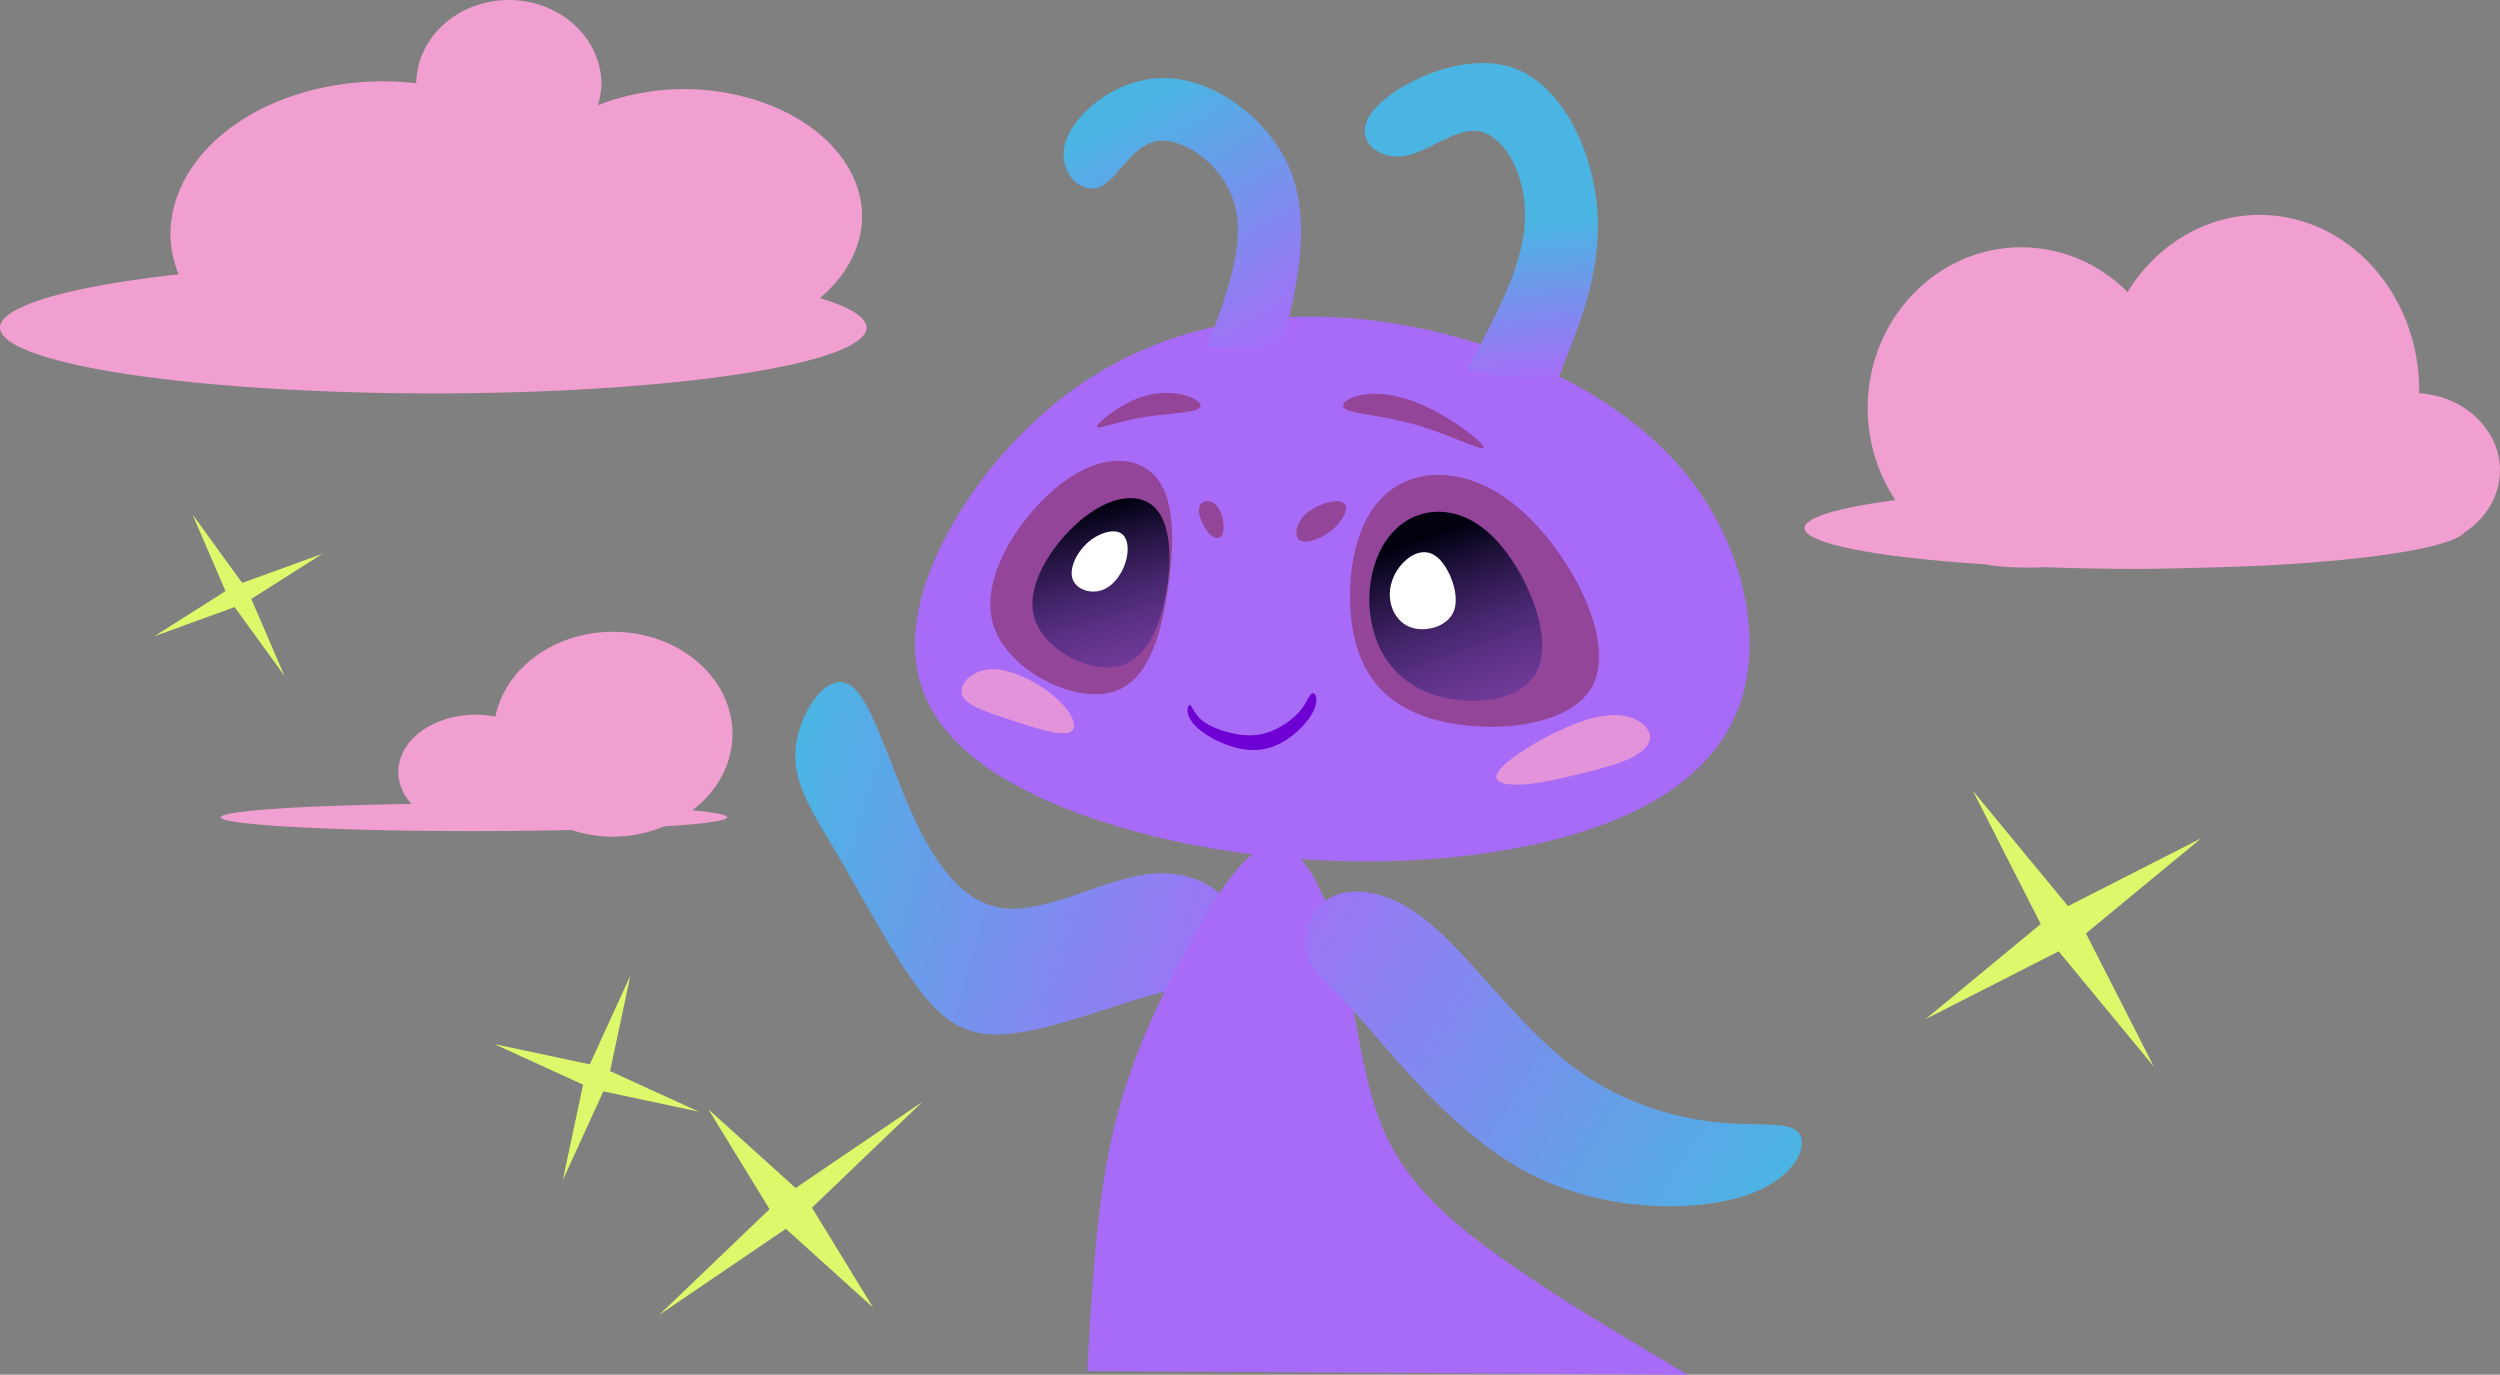 <svg width="701.215" height="385.58" viewBox="0 0 1462.302 804.082" xml:space="preserve" xmlns:xlink="http://www.w3.org/1999/xlink" xmlns="http://www.w3.org/2000/svg">
  <rect x="0" y="0" width="1462.302" height="804.082" fill="#808080" stroke="none"/>
  <defs>
    <linearGradient id="g">
      <stop style="stop-color:#00000f;stop-opacity:1" offset="0"/>
      <stop style="stop-color:#6949f6;stop-opacity:0" offset="1"/>
    </linearGradient>
    <linearGradient id="f">
      <stop style="stop-color:#4ab5e3;stop-opacity:1" offset="0"/>
      <stop style="stop-color:#a86bf8;stop-opacity:1" offset="1"/>
    </linearGradient>
    <linearGradient id="e">
      <stop style="stop-color:#00000f;stop-opacity:1" offset="0"/>
      <stop style="stop-color:#6949f6;stop-opacity:0" offset="1"/>
    </linearGradient>
    <linearGradient id="d">
      <stop style="stop-color:#1c88b7;stop-opacity:1" offset="0"/>
      <stop style="stop-color:#a86bf8;stop-opacity:1" offset="1"/>
    </linearGradient>
    <linearGradient id="c">
      <stop style="stop-color:#a86bf8;stop-opacity:1" offset="0"/>
      <stop style="stop-color:#4ab5e3;stop-opacity:1" offset="1"/>
    </linearGradient>
    <linearGradient id="b">
      <stop style="stop-color:#4ab5e3;stop-opacity:1" offset="0"/>
      <stop style="stop-color:#a86bf8;stop-opacity:1" offset="1"/>
    </linearGradient>
    <linearGradient id="n" gradientTransform="matrix(1941.762 0 0 1980.232 305.836 260.645)">
      <stop style="stop-color:#f19ed1;stop-opacity:1" offset="0"/>
    </linearGradient>
    <linearGradient id="a">
      <stop style="stop-color:#4ab5e3;stop-opacity:1" offset="0"/>
      <stop style="stop-color:#a86bf8;stop-opacity:1" offset="1"/>
    </linearGradient>
    <linearGradient xlink:href="#a" id="h" x1="-53.63" y1="38.015" x2="37.022" y2="153.436" gradientUnits="userSpaceOnUse" gradientTransform="matrix(1.403 -.213 1.34 1.258 -38.85 -27.167)"/>
    <linearGradient xlink:href="#b" id="i" x1="52.153" y1="-384.129" x2="-28.379" y2="-222.697" gradientUnits="userSpaceOnUse" gradientTransform="matrix(-.964 .089 .042 .939 163.904 25.637)"/>
    <linearGradient xlink:href="#c" id="j" x1="99.387" y1="-220.667" x2="116.751" y2="-288.377" gradientUnits="userSpaceOnUse" gradientTransform="matrix(-1.423 -.211 -.212 1.331 433.45 125.61)"/>
    <linearGradient xlink:href="#e" id="k" x1="135.617" y1="-115.254" x2="244.302" y2="13.831" gradientUnits="userSpaceOnUse" gradientTransform="matrix(-.964 .091 .086 .912 367.347 -3.502)"/>
    <linearGradient xlink:href="#f" id="m" x1="59.777" y1="196.687" x2="-270.778" y2="259.311" gradientUnits="userSpaceOnUse" gradientTransform="matrix(.828 .708 -.757 .84 617.158 73.547)"/>
    <linearGradient xlink:href="#g" id="l" x1="439.332" y1="-113.015" x2="394.737" y2="38.979" gradientUnits="userSpaceOnUse" gradientTransform="matrix(.964 -.091 .086 .912 21.621 29.033)"/>
  </defs>
  <g style="display:inline">
    <path style="display:inline;fill:url(#h);fill-opacity:1;fill-rule:evenodd;stroke:none;stroke-width:.379px;stroke-linecap:butt;stroke-linejoin:miter;stroke-opacity:0" d="M197.304 116.754c4.002 13.948-7.757 29.525-16.993 36.919-9.236 7.395-15.949 6.604-36.06 12.55-20.111 5.945-53.6 18.62-77.216 20.974-23.615 2.354-37.336-5.619-52.823-25.98-15.487-20.361-32.732-53.1-47.389-78.104-14.658-25.004-26.725-42.266-24.878-62.786 1.847-20.52 17.606-44.281 30.552-37.83 12.946 6.452 23.066 43.11 36.555 73.66C22.54 86.707 39.389 111.13 64.073 113.781c24.685 2.65 57.173-16.466 83.322-19.873 26.149-3.408 45.906 8.898 49.908 22.846z" transform="translate(523.424 417.489)"/>
    <path style="fill:#a86bf8;fill-opacity:1;fill-rule:evenodd;stroke:none;stroke-width:.268px;stroke-linecap:butt;stroke-linejoin:miter;stroke-opacity:1" d="M168.276 142.1c16.79-31.614 34.864-61.523 50.638-65.066 15.774-3.543 29.238 19.274 37.89 46.886 8.652 27.612 12.483 59.989 19.229 88.605 6.746 28.616 16.402 53.452 48.157 81.835 31.755 28.383 85.599 60.307 139.447 92.233l-351.067-2.132c2.633-48.036 5.266-96.067 14.337-136.747 9.071-40.68 24.578-74 41.369-105.614z" transform="translate(523.424 417.489)"/>
    <path style="display:inline;fill:#a86bf8;fill-opacity:1;fill-rule:evenodd;stroke:none;stroke-width:1.964px;stroke-linecap:butt;stroke-linejoin:miter;stroke-opacity:1" d="M16.816-72.402c12.664-41.994 48.998-92.64 96.684-123.545 47.686-30.905 106.723-42.068 169.726-33.644 63.003 8.424 129.949 36.423 170.398 78.997 40.448 42.575 54.345 99.662 41.903 141.046C483.087 31.836 444.31 57.489 391.753 72.064 339.196 86.639 272.894 90.128 209.657 82.314 146.42 74.501 86.304 55.391 50.729 29.161 15.155 2.93 4.152-30.408 16.816-72.402Z" transform="translate(523.424 417.489)"/>
    <path style="display:inline;fill:#f19ed1;fill-opacity:.8;fill-rule:evenodd;stroke:none;stroke-width:1.705px;stroke-linecap:butt;stroke-linejoin:miter;stroke-opacity:1" d="M95.119-8.473c-9.522-8.792-25.467-17.498-37.546-17.562-12.079-.064-20.258 8.482-18.39 14.716C41.052-5.086 52.926-1.268 66.567 3.236 80.207 7.741 95.52 12.903 101.632 11.048c6.112-1.854 3.01-10.73-6.512-19.521Z" transform="translate(523.424 417.489)"/>
    <path style="display:inline;fill:url(#i);fill-opacity:1;fill-rule:evenodd;stroke:none;stroke-width:.212px;stroke-linecap:butt;stroke-linejoin:miter;stroke-opacity:1" d="M219.798-213.667c7.408-.52 7.473-2.46 11.466-20.952 3.994-18.492 11.916-53.532.237-82.854-11.679-29.322-42.959-52.916-71.436-54.313-28.477-1.397-54.148 19.402-59.999 36.685-5.851 17.283 8.112 31.046 19.041 27.341 10.928-3.705 18.816-24.881 34.476-27.187 15.66-2.306 39.09 14.26 45.269 37.408 6.179 23.148-4.893 52.868-15.966 82.593 14.752.899 29.504 1.799 36.913 1.279z" transform="translate(523.424 417.489)"/>
    <path style="display:inline;fill:url(#j);fill-opacity:1;fill-rule:evenodd;stroke:none;stroke-width:.248px;stroke-linecap:butt;stroke-linejoin:miter;stroke-opacity:1" d="M387.67-194.194c.257-1.056.77-3.169 7.214-19.659 6.444-16.491 18.815-47.355 15.942-81.904-2.873-34.549-20.99-72.767-49.926-82.305s-68.673 9.614-81.258 25.438c-12.585 15.824 1.982 28.312 17.345 26.495 15.363-1.817 31.501-17.932 45.976-14.321 14.475 3.611 27.275 26.957 25.543 53.511-1.732 26.554-17.992 56.308-34.254 86.065 17.72 2.579 35.438 5.157 44.299 6.447 8.861 1.289 8.861 1.289 9.117.233z" transform="translate(523.424 417.489)"/>
    <path style="display:inline;fill:#761111;fill-opacity:.409;fill-rule:evenodd;stroke:none;stroke-width:.402px;stroke-linecap:butt;stroke-linejoin:miter;stroke-opacity:1" d="M250.702-115.743c-12.919-15.114-38.016-19.984-66.443-2.602-28.428 17.382-60.178 57.008-53.488 83.195 6.69 26.187 51.815 38.927 80.614 34.226C240.183-5.625 252.639-27.767 258.499-51.521c5.861-23.754 5.121-49.108-7.797-64.222z" transform="matrix(-1.141 -.242 -.244 1.069 1072.128 470.437)"/>
    <path style="display:inline;fill:url(#k);fill-opacity:1;fill-rule:evenodd;stroke:none;stroke-width:.301px;stroke-linecap:butt;stroke-linejoin:miter;stroke-opacity:1" d="M242.783-97.707c-9.45-12.542-27.285-17.324-46.566-4.341-19.281 12.983-40.001 43.72-37.022 63.426 2.979 19.705 29.653 28.369 49.467 25.54 19.814-2.829 32.754-17.153 38.694-34.468 5.941-17.315 4.877-37.614-4.574-50.157z" transform="matrix(-1.141 -.242 -.244 1.069 1072.128 470.437)"/>
    <path style="display:inline;fill:#fff;fill-opacity:1;fill-rule:evenodd;stroke:none;stroke-width:.136px;stroke-linecap:butt;stroke-linejoin:miter;stroke-opacity:1" d="M237.16-78.42c-3.479-6.058-9.424-10.593-16.331-6.603-6.907 3.99-14.77 16.499-13.978 25.438.792 8.939 10.237 14.302 17.651 14.106 7.414-.197 12.787-5.956 14.969-12.629 2.182-6.673 1.169-14.254-2.31-20.312z" transform="matrix(-1.141 -.242 -.244 1.069 1072.128 470.437)"/>
    <path style="display:inline;fill:#761111;fill-opacity:.408;fill-rule:evenodd;stroke:none;stroke-width:2.214px;stroke-linecap:butt;stroke-linejoin:miter;stroke-opacity:1" d="M278.368-84.359c4.018 4.091 9.451 7.066 12.314 5.341 2.863-1.725 3.156-8.152-.155-13.582-3.311-5.431-10.23-9.864-14.393-10.739-4.163-.876-5.57 1.805-4.974 5.749.596 3.943 3.19 9.142 7.208 13.232z" transform="matrix(-1.141 -.242 -.244 1.069 1072.128 470.437)"/>
    <path style="display:inline;fill:#761111;fill-opacity:.408;fill-rule:evenodd;stroke:none;stroke-width:1.737px;stroke-linecap:butt;stroke-linejoin:miter;stroke-opacity:1" d="M282.27-152.251c4.737-1.654-.415-7.517-9.113-10.382-8.698-2.865-20.938-2.731-34.723 1.43-13.785 4.161-29.11 12.345-27.726 13.932 1.385 1.587 19.48-3.425 35.841-4.653 16.361-1.229 30.984 1.327 35.721-.327z" transform="matrix(-1.141 -.242 -.244 1.069 1072.128 470.437)"/>
    <g style="display:inline">
      <path style="display:inline;fill:#761111;fill-opacity:.409;fill-rule:evenodd;stroke:none;stroke-width:.334px;stroke-linecap:butt;stroke-linejoin:miter;stroke-opacity:1" d="M393.991-127.612c8.534-13.348 28.136-16.642 50.821-2.646 22.685 13.996 48.437 45.275 44.591 71.273-3.846 25.997-37.282 46.701-58.697 44.404-21.416-2.297-30.792-27.588-36.752-51.939-5.96-24.351-8.497-47.743.037-61.091z" transform="matrix(-1.082 .094 .095 1.078 1115.465 380.669)"/>
      <path style="display:inline;fill:url(#l);fill-opacity:1;fill-rule:evenodd;stroke:none;stroke-width:.267px;stroke-linecap:butt;stroke-linejoin:miter;stroke-opacity:1" d="M396.025-111.367c7.018-9.641 21.979-9.984 38.539.624 16.56 10.608 34.705 32.159 32.326 50.401-2.379 18.242-25.277 33.165-41.373 32.026-16.096-1.139-25.373-18.335-30.478-36.408-5.105-18.072-6.032-37.002.986-46.643z" transform="matrix(-1.082 .094 .095 1.078 1115.465 380.669)"/>
      <path style="display:inline;fill:#fff;fill-opacity:1;fill-rule:evenodd;stroke:none;stroke-width:.126px;stroke-linecap:butt;stroke-linejoin:miter;stroke-opacity:1" d="M416.32-100.191c4.004-2.744 12.17-1.005 18.493 3.858 6.323 4.863 10.79 12.84 9.504 18.481-1.286 5.641-8.321 8.941-14.559 7.693-6.238-1.248-11.673-7.042-14.475-13.553-2.802-6.511-2.966-13.734 1.038-16.478z" transform="matrix(-1.082 .094 .095 1.078 1115.465 380.669)"/>
      <path style="display:inline;fill:#761111;fill-opacity:.408;fill-rule:evenodd;stroke:none;stroke-width:2.309px;stroke-linecap:butt;stroke-linejoin:miter;stroke-opacity:1" d="M361.994-94.305c-1.501-2.29-1.63-7.452-.634-11.392.996-3.94 3.117-6.652 5.731-7.417 2.614-.766 5.72.415 6.172 4.023s-1.803 9.8-4.35 13.147c-2.548 3.347-5.418 3.929-6.919 1.639z" transform="matrix(-1.082 .094 .095 1.078 1115.465 380.669)"/>
      <path style="display:inline;fill:#761111;fill-opacity:.408;fill-rule:evenodd;stroke:none;stroke-width:1.812px;stroke-linecap:butt;stroke-linejoin:miter;stroke-opacity:.408" d="M376.235-171.692c7.058-2.451 16.376-3.023 26.437.331 10.061 3.354 20.863 10.635 21.225 12.624.362 1.989-9.716-1.314-22.176-2.504s-27.299-.266-32.32-1.969c-5.021-1.702-.223-6.031 6.835-8.483z" transform="matrix(-1.082 .094 .095 1.078 1115.465 380.669)"/>
    </g>
    <path style="display:inline;fill:#f19ed1;fill-opacity:.8;fill-rule:evenodd;stroke:none;stroke-width:2.699px;stroke-linecap:butt;stroke-linejoin:miter;stroke-opacity:1" d="M409.112 2.279c18.398-4.46 28.774 1.915 31.721 7.778 2.947 5.863-1.537 11.212-9.263 15.268-7.726 4.056-18.692 6.815-30.498 9.725-11.806 2.91-24.449 5.968-35.114 6.373-10.665.405-19.353-1.845-10.495-10.619 8.858-8.774 35.252-24.065 53.65-28.524z" transform="translate(523.424 417.489)"/>
    <path style="display:inline;fill:url(#m);fill-opacity:1;fill-rule:evenodd;stroke:none;stroke-width:2.313px;stroke-linecap:butt;stroke-linejoin:miter;stroke-opacity:1" d="M241.521 142.737c-2.926-8.651-.663-21.463 5.914-29.328 6.577-7.866 17.448-10.786 30.315-8.69 12.867 2.096 27.622 9.187 47.604 29.3 19.982 20.113 45.138 53.207 73.195 73.849 28.057 20.642 58.958 28.8 83.418 31.175 24.46 2.375 42.413-1.039 47.276 6.84 4.863 7.879-3.374 27.041-33.258 36.405-29.884 9.364-81.389 8.92-124.223-13.035-42.834-21.955-76.945-65.39-98.074-89.378-21.129-23.988-29.241-28.487-32.167-37.138z" transform="translate(523.424 417.489)"/>
    <path style="fill:#6f00d4;fill-opacity:1;fill-rule:evenodd;stroke:none;stroke-width:1.395px;stroke-linecap:butt;stroke-linejoin:miter;stroke-opacity:1" d="M172.407-5.106c1.321-.277 2.148 4.849 7.26 8.998 5.113 4.149 14.501 7.318 22.278 8.359 7.776 1.041 13.925-.048 19.974-2.798 6.049-2.75 11.984-7.156 15.653-11.792s5.071-9.505 6.876-9.639c1.805-.133 4.009 4.465-.699 12.363C239.041 8.282 227.432 19.466 213.561 21.041c-13.871 1.575-29.98-6.464-37.134-13.327-7.154-6.863-5.34-12.543-4.02-12.82Z" transform="translate(523.424 417.489)"/>
  </g>
  <g style="fill:url(#n)" transform="translate(444.855 30.768)">
    <path style="fill:url(#n);fill-rule:evenodd;stroke-width:7.217" d="M-147.276-30.768a54.239 49.491 0 0 0-54.155 48.734 124.31 89.72 0 0 0-19.432-1.149 124.31 89.72 0 0 0-124.31 89.72 124.31 89.72 0 0 0 4.77 23.167 253.457 38.594 0 0 0-104.451 31.045 253.457 38.594 0 0 0 253.456 38.596 253.457 38.594 0 0 0 253.456-38.596 253.457 38.594 0 0 0-27.32-17.151 104.666 74.646 0 0 0 24.684-47.593A104.666 74.646 0 0 0-45.246 21.359a104.666 74.646 0 0 0-49.941 9.449 54.239 49.491 0 0 0 2.151-12.085 54.239 49.491 0 0 0-54.24-49.491z"/>
    <path style="fill:url(#n);fill-rule:evenodd;stroke-width:6.233" d="M876.808 94.922c-30.928.029-59.836 16.917-77.202 45.1-16.723-16.781-38.983-26.154-62.14-26.166-49.651-.001-89.9 42.165-89.9 94.179.055 19.222 5.723 37.967 16.243 53.716-33.946 4.415-52.97 10.258-53.203 16.34.262 8.96 41.135 17.151 105.896 21.221 6.855 1.826 29.182 2.347 33.243 1.63 17.79.677 36.278 1.035 54.895 1.063 23.883-.012 77.339-1.821 79.907-2.219 62.456-3.514 105.195-10.835 112.388-19.252 12.839-8.51 20.434-21.882 20.513-36.113-.01-23.772-20.681-43.502-47.371-45.207.045-.48.088-.961.128-1.441-0-56.804-41.815-102.852-93.396-102.852Z"/>
    <path style="fill:url(#n);fill-rule:evenodd;stroke-width:7.882" d="M-86.327 338.769a69.944 59.934 0 0 0-68.757 49.597 45.289 33.509 0 0 0-11.502-1.108 45.289 33.509 0 0 0-45.292 33.509 45.289 33.509 0 0 0 7.743 18.715 148.107 8.082 0 0 0-111.609 7.804 148.107 8.082 0 0 0 148.107 8.081 148.107 8.082 0 0 0 57.022-.652 69.944 59.934 0 0 0 24.287 3.922 69.944 59.934 0 0 0 29.99-6.04 148.107 8.082 0 0 0 36.808-5.311 148.107 8.082 0 0 0-20.349-4.085 69.944 59.934 0 0 0 23.497-44.498 69.944 59.934 0 0 0-69.946-59.934z"/>
  </g>
  <path style="fill:#def86b;fill-opacity:1;fill-rule:evenodd;stroke:none;stroke-width:7.882;stroke-opacity:1" d="m194.104 311.151-29.398 189.369-12.419-191.235-189.369-29.398 191.235-12.419 29.398-189.369L195.97 269.333l189.369 29.398Z" transform="matrix(-.354 .307 -.244 -.261 594.752 728.881)"/>
  <path style="fill:#def86b;fill-opacity:1;fill-rule:evenodd;stroke:none;stroke-width:7.882;stroke-opacity:1" d="m1163.524 496.138-55.665-67.428-77.905 39.697 67.428-55.665-39.697-77.905 55.665 67.428 77.905-39.697-67.428 55.665z" transform="translate(96.293 127.74)"/>
  <path style="fill:#def86b;fill-opacity:1;fill-rule:evenodd;stroke:none;stroke-width:7.882;stroke-opacity:1" d="m329.169 690.316 11.9-55.88-51.963-23.749 55.88 11.9 23.749-51.963-11.9 55.88 51.963 23.749-55.88-11.9z"/>
  <path style="fill:#def86b;fill-opacity:1;fill-rule:evenodd;stroke:none;stroke-width:7.882;stroke-opacity:1" d="m1028.998-26.292-46.108-42.011-51.02 35.886 42.011-46.108-35.886-51.02 46.108 42.011 51.02-35.886-42.011 46.108z" transform="matrix(.795 .191 -.179 .747 -656.382 218.393)"/>
</svg>
